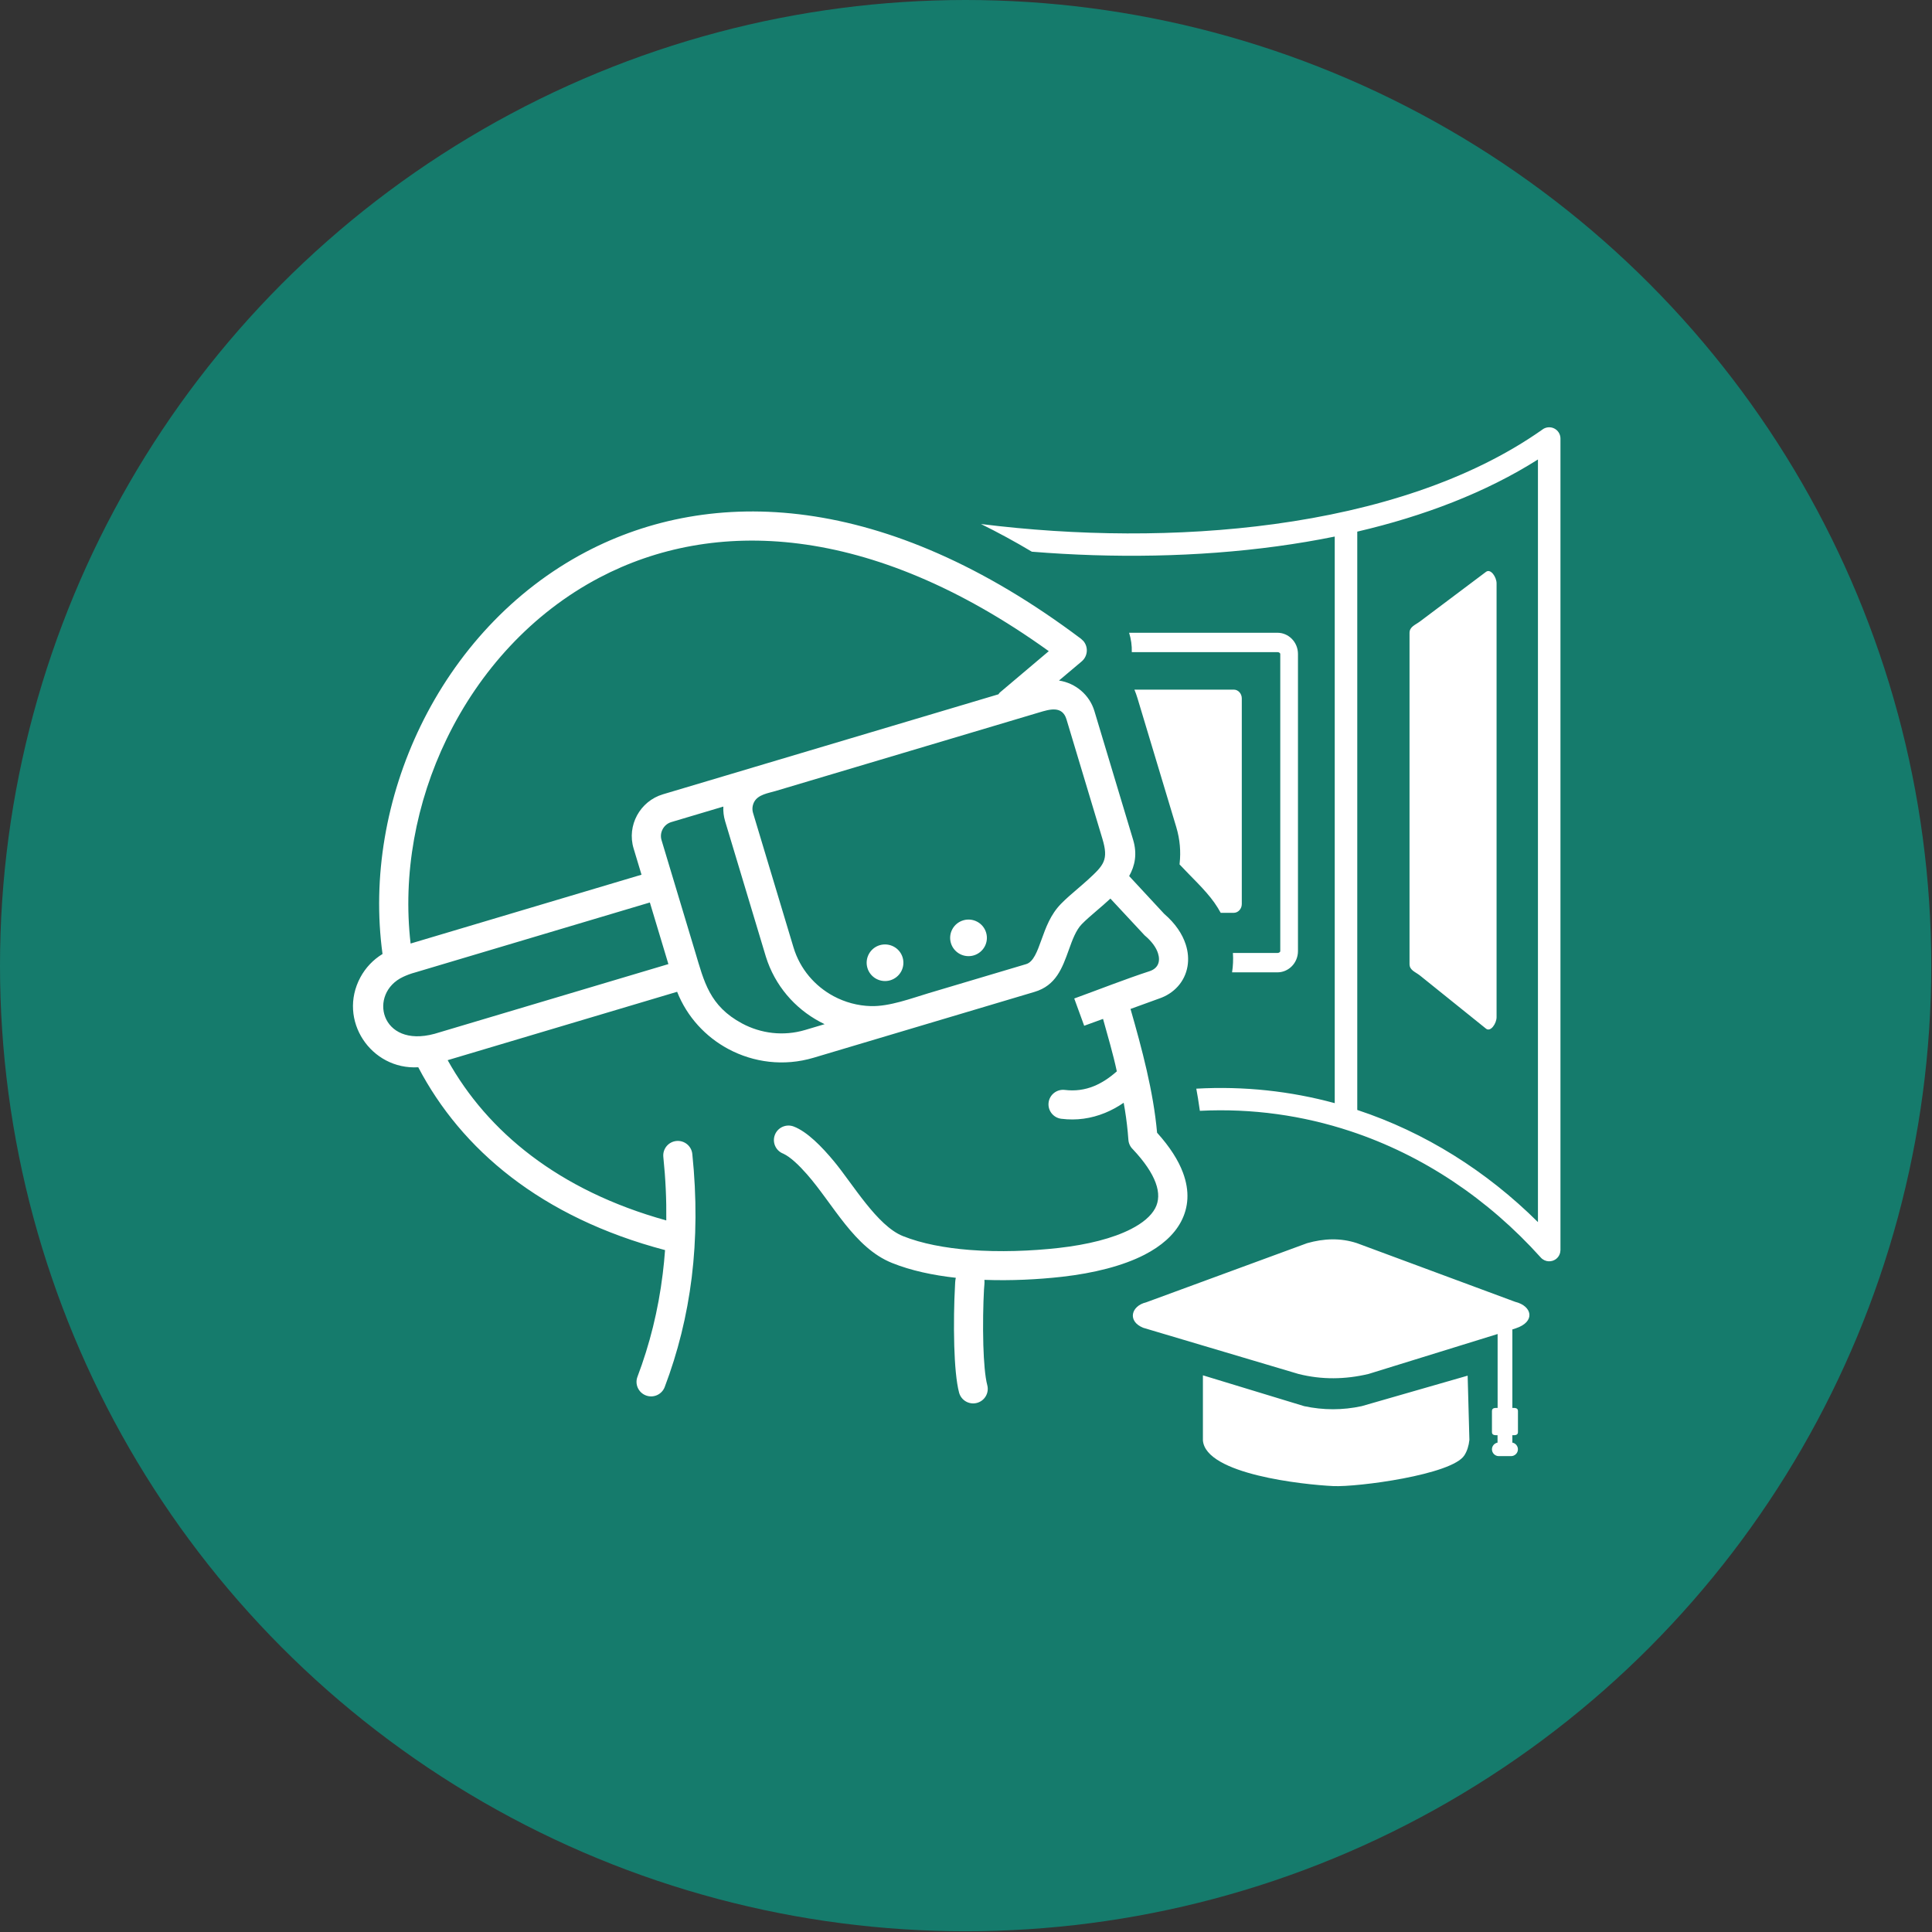 <svg width="104" height="104" viewBox="0 0 104 104" fill="none" xmlns="http://www.w3.org/2000/svg">
<rect x="0" y="0" width="104" height="104" fill="#333333" stroke="none"/>
<circle cx="51.98" cy="51.98" r="51.98" fill="#157B6C"/>
<path d="M82.788 65.786V24.734C79.977 26.513 76.649 27.782 73.062 28.618V59.748L73.068 59.751C76.707 60.954 80.016 63.034 82.788 65.786ZM79.098 77.51L79.004 74.052L73.298 75.694C72.267 75.916 71.237 75.915 70.205 75.694L64.753 74.034V77.54C64.907 79.362 70.156 79.919 71.767 79.996C73.059 80.058 78.159 79.39 78.828 78.341C78.974 78.112 79.063 77.835 79.098 77.51ZM81.411 71.563V75.789C81.535 75.789 81.712 75.776 81.712 75.956V77.092C81.712 77.271 81.533 77.257 81.41 77.257V77.656C81.579 77.686 81.71 77.838 81.71 78.017C81.71 78.217 81.543 78.384 81.34 78.384H80.68C80.48 78.384 80.312 78.219 80.312 78.017C80.312 77.838 80.443 77.69 80.613 77.656V77.257C80.49 77.257 80.312 77.271 80.312 77.092V75.956C80.312 75.773 80.492 75.789 80.617 75.789V71.81L73.67 73.96C72.412 74.259 71.154 74.278 69.895 73.96L62.231 71.681L61.537 71.474C60.672 71.122 60.889 70.298 61.692 70.107L70.364 66.92C71.259 66.667 72.15 66.626 73.046 66.92L81.561 70.077C82.487 70.302 82.669 71.153 81.592 71.505L81.411 71.563ZM52.992 68.895C54.425 68.948 55.873 68.875 57.165 68.73C58.892 68.535 60.449 68.141 61.613 67.541C62.506 67.081 63.187 66.491 63.572 65.768C63.981 64.997 64.048 64.115 63.68 63.127C63.432 62.459 62.977 61.74 62.286 60.974C62.088 58.753 61.47 56.454 60.856 54.312L62.384 53.757C63.189 53.489 63.784 52.853 63.925 52.013C63.987 51.644 63.959 51.242 63.827 50.837C63.648 50.281 63.271 49.71 62.669 49.193L60.783 47.159C61.098 46.597 61.223 45.962 60.997 45.208L58.913 38.279C58.653 37.408 57.902 36.77 57.005 36.634L58.226 35.605C58.556 35.327 58.598 34.834 58.319 34.506L58.192 34.387C47.624 26.437 38.294 26.163 31.539 29.71C27.592 31.785 24.536 35.167 22.637 39.086C20.79 42.896 20.028 47.221 20.591 51.354C20.082 51.663 19.675 52.1 19.401 52.607C18.16 54.912 19.969 57.603 22.515 57.451C24.831 61.874 29.131 65.534 35.8 67.293C35.769 67.724 35.727 68.149 35.675 68.57C35.434 70.536 34.971 72.38 34.314 74.113C34.162 74.516 34.368 74.966 34.773 75.118C35.178 75.27 35.63 75.066 35.782 74.662C36.484 72.81 36.979 70.845 37.236 68.76C37.491 66.682 37.51 64.471 37.267 62.117C37.223 61.689 36.838 61.376 36.408 61.42C35.977 61.463 35.664 61.847 35.707 62.276C35.829 63.451 35.88 64.591 35.866 65.696C30.054 64.082 26.234 60.904 24.098 57.069L36.45 53.388C36.985 54.743 37.985 55.815 39.205 56.468C40.563 57.196 42.203 57.413 43.791 56.94C45.925 56.304 48.061 55.668 50.195 55.031L55.688 53.394C56.845 53.05 57.181 52.115 57.537 51.124C57.721 50.61 57.915 50.072 58.234 49.746C58.457 49.518 58.744 49.271 59.036 49.021C59.283 48.81 59.535 48.594 59.773 48.371L61.616 50.351C62.005 50.677 62.238 51.01 62.334 51.312C62.478 51.757 62.34 52.124 61.892 52.276C60.567 52.708 59.151 53.269 57.827 53.749L58.362 55.217L59.377 54.848C59.638 55.792 59.913 56.712 60.119 57.671C59.719 58.025 59.31 58.293 58.89 58.465C58.396 58.667 57.87 58.739 57.321 58.671C56.89 58.619 56.498 58.925 56.446 59.352C56.394 59.781 56.7 60.171 57.13 60.224C57.949 60.326 58.735 60.214 59.485 59.907C59.829 59.767 60.163 59.584 60.488 59.362L60.553 59.739C60.639 60.265 60.702 60.807 60.742 61.361C60.757 61.552 60.841 61.731 60.98 61.864C61.613 62.536 62.012 63.137 62.207 63.664C62.408 64.205 62.384 64.663 62.184 65.041C61.958 65.465 61.508 65.839 60.893 66.155C59.907 66.663 58.538 67.003 56.992 67.177C55.514 67.343 53.814 67.411 52.196 67.284C50.879 67.18 49.622 66.947 48.602 66.538C47.215 65.982 45.915 63.748 44.9 62.522C44.236 61.721 43.449 60.916 42.724 60.64C42.319 60.487 41.864 60.69 41.711 61.093C41.557 61.496 41.76 61.949 42.165 62.102C42.552 62.282 43.011 62.725 43.442 63.215C44.853 64.822 45.985 67.171 48.019 67.986C49.033 68.395 50.217 68.647 51.452 68.784C51.414 68.927 51.412 69.137 51.405 69.286C51.36 70.078 51.334 71.308 51.368 72.454C51.398 73.456 51.477 74.401 51.628 74.966C51.74 75.383 52.172 75.631 52.589 75.519C53.007 75.408 53.256 74.98 53.145 74.563C53.025 74.114 52.96 73.295 52.933 72.411C52.902 71.341 52.926 70.177 52.969 69.413C52.978 69.253 53.007 69.051 52.992 68.895ZM47.356 50.88C46.834 51.037 46.537 51.587 46.694 52.108C46.769 52.358 46.941 52.568 47.172 52.692C47.403 52.816 47.674 52.843 47.925 52.769C48.176 52.693 48.387 52.522 48.512 52.292C48.636 52.062 48.664 51.793 48.589 51.542C48.433 51.02 47.881 50.726 47.356 50.88ZM51.852 49.542C51.329 49.697 51.032 50.246 51.188 50.768C51.263 51.018 51.435 51.228 51.666 51.352C51.897 51.476 52.168 51.503 52.419 51.429C52.942 51.272 53.24 50.725 53.083 50.203C53.046 50.079 52.985 49.963 52.903 49.863C52.821 49.762 52.72 49.679 52.605 49.618C52.491 49.556 52.365 49.518 52.236 49.505C52.107 49.492 51.976 49.504 51.852 49.542ZM58.571 47.35C58.392 47.513 58.202 47.676 58.017 47.835C57.698 48.107 57.386 48.375 57.109 48.658C56.549 49.233 56.298 49.931 56.058 50.598C55.839 51.206 55.632 51.781 55.24 51.898L49.99 53.462C49.05 53.743 47.886 54.185 46.878 54.159C46.172 54.14 45.484 53.952 44.872 53.624C43.869 53.086 43.068 52.169 42.716 51.005L40.536 43.758C40.475 43.553 40.505 43.34 40.6 43.163C40.814 42.768 41.359 42.696 41.749 42.58L54.315 38.835L55.943 38.349C56.483 38.189 57.184 37.965 57.41 38.726L59.343 45.153C59.685 46.292 59.422 46.569 58.571 47.35ZM34.533 47.086L22.103 50.791C21.671 47.066 22.387 43.192 24.049 39.765C25.81 36.133 28.632 33.004 32.27 31.092C38.364 27.89 46.794 28.104 56.456 35.052L53.814 37.285C53.789 37.314 53.765 37.345 53.745 37.375L41.232 41.104C40.467 41.334 39.7 41.561 38.933 41.79L35.688 42.757C34.449 43.126 33.735 44.438 34.107 45.672L34.533 47.086ZM37.42 51.237C36.817 49.233 36.212 47.23 35.611 45.225C35.487 44.817 35.725 44.376 36.136 44.253L38.938 43.418C38.925 43.677 38.955 43.942 39.033 44.204L41.227 51.498C41.711 53.053 42.785 54.279 44.129 54.999C44.215 55.046 44.3 55.089 44.389 55.132L43.343 55.443C42.169 55.793 40.954 55.633 39.947 55.093C38.188 54.149 37.903 52.844 37.42 51.237ZM34.982 48.581L35.98 51.898L23.396 55.649C20.468 56.449 19.797 53.471 21.704 52.583C21.907 52.488 22.124 52.407 22.353 52.346L34.982 48.581ZM71.849 28.883C70.836 29.09 69.804 29.262 68.76 29.405C64.442 29.994 59.903 30.052 55.545 29.698C54.622 29.148 53.708 28.652 52.805 28.208C57.915 28.846 63.418 28.919 68.599 28.211C74.051 27.468 79.138 25.86 83.007 23.138C83.096 23.065 83.204 23.019 83.318 23.005C83.432 22.991 83.548 23.009 83.652 23.058C83.756 23.107 83.844 23.184 83.906 23.281C83.967 23.378 84 23.49 84 23.604V67.296C83.996 67.461 83.929 67.626 83.796 67.744C83.548 67.965 83.166 67.943 82.944 67.697C80.113 64.547 76.6 62.184 72.689 60.891C70.135 60.046 67.41 59.654 64.589 59.796L64.487 59.119C64.458 58.94 64.429 58.769 64.397 58.603C66.972 58.459 69.474 58.737 71.849 59.383V28.883ZM66.416 37.123H61.066C61.129 37.275 61.185 37.431 61.233 37.591L63.318 44.519C63.52 45.195 63.569 45.843 63.501 46.468L63.495 46.531C64.095 47.179 64.877 47.891 65.37 48.59C65.493 48.766 65.608 48.949 65.711 49.137H66.416C66.648 49.137 66.846 48.925 66.846 48.666V37.595C66.846 37.336 66.653 37.123 66.416 37.123ZM79.993 30.782L76.442 33.45C76.19 33.64 75.875 33.735 75.875 34.07V51.896C75.875 52.233 76.196 52.319 76.442 52.516L79.993 55.373C80.238 55.571 80.561 55.094 80.561 54.753V31.404C80.561 31.063 80.245 30.594 79.993 30.782ZM66.323 52.341H68.771C69.06 52.341 69.329 52.22 69.529 52.023C69.738 51.817 69.87 51.522 69.87 51.199V35.203C69.87 34.88 69.741 34.588 69.531 34.381C69.333 34.185 69.064 34.062 68.771 34.062H60.78C60.887 34.402 60.935 34.756 60.925 35.105H68.771C68.819 35.105 68.862 35.123 68.891 35.15C68.906 35.167 68.917 35.187 68.917 35.203V51.199C68.917 51.262 68.823 51.299 68.771 51.299H66.368C66.392 51.645 66.376 51.996 66.323 52.341Z" fill="white"/>
</svg>
